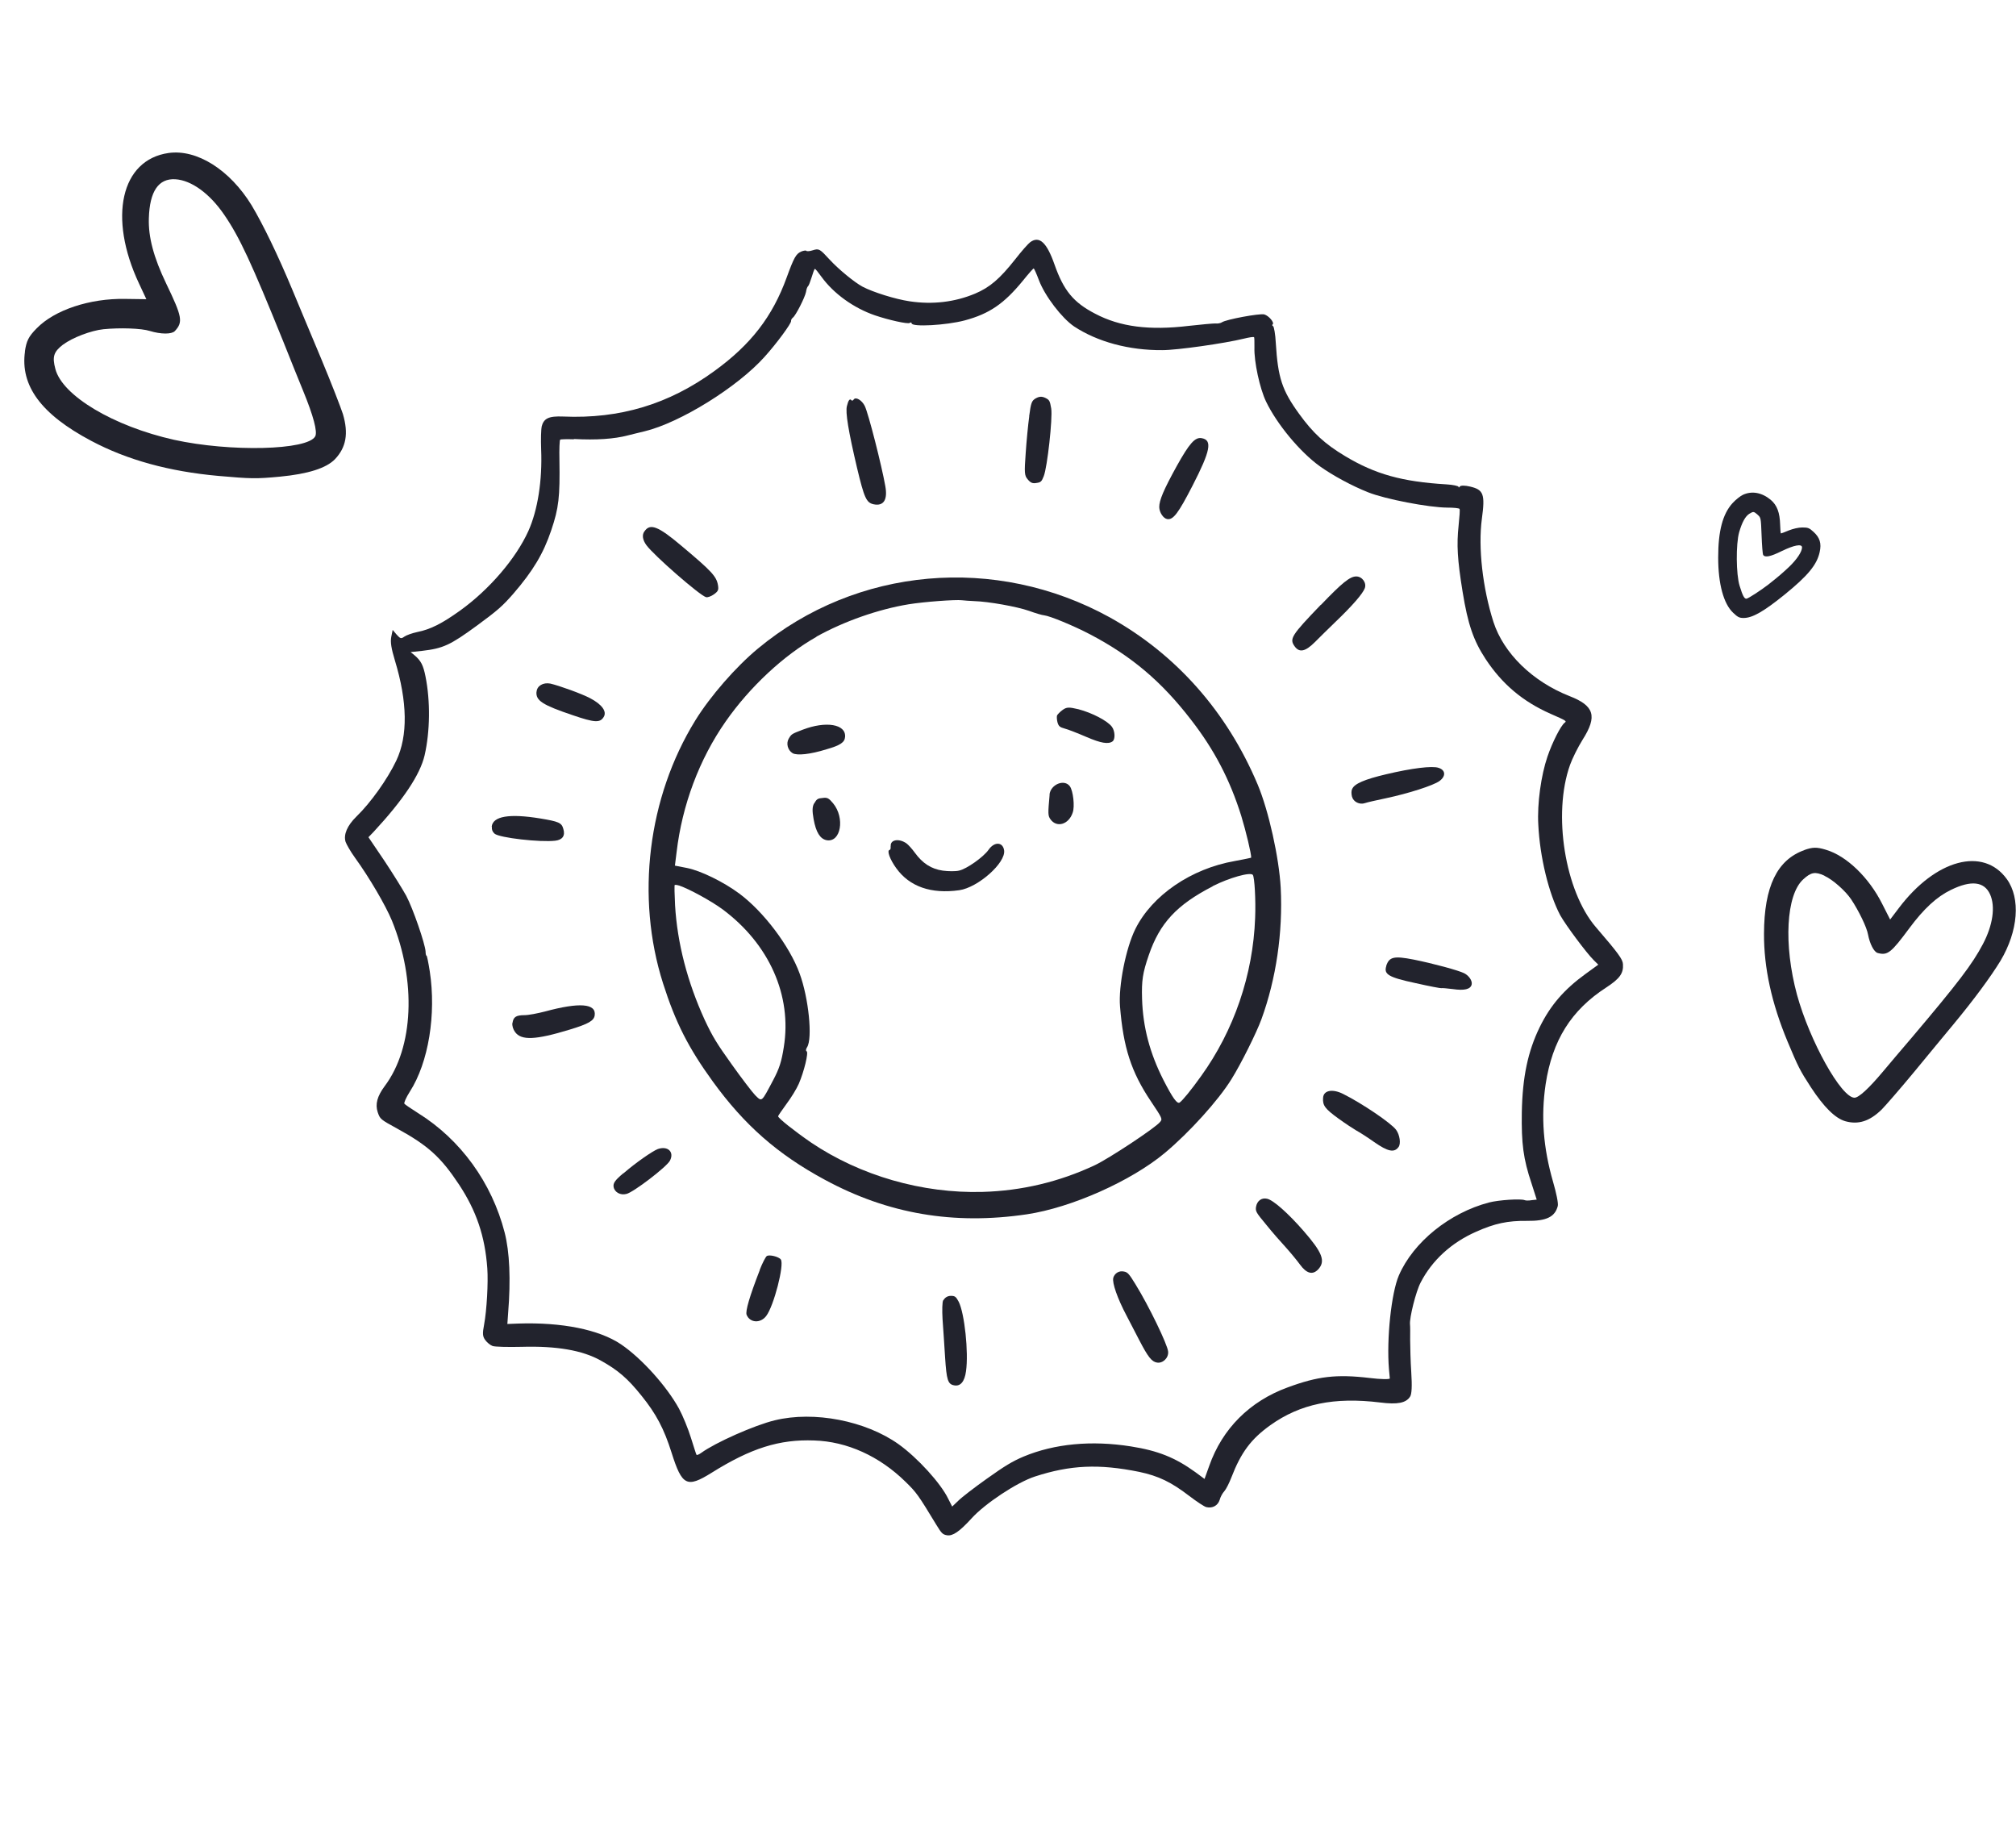 <svg width="176" height="159" viewBox="0 0 176 159" fill="none" xmlns="http://www.w3.org/2000/svg">
<path fillRule="evenodd" clipRule="evenodd" d="M2.184 30.663C1.749 33.663 3.592 36.164 7.955 38.475C11.094 40.143 14.749 41.151 19.064 41.54C21.908 41.788 22.32 41.804 24.441 41.605C26.901 41.368 28.477 40.865 29.24 40.085C30.22 39.053 30.439 37.837 29.937 36.141C29.779 35.642 28.933 33.449 28.033 31.295C27.127 29.153 26.01 26.452 25.525 25.298C24.255 22.25 22.965 19.59 21.964 17.915C20.064 14.819 17.187 13.005 14.718 13.354C10.558 13.946 9.425 18.975 12.136 24.746L12.777 26.115L10.925 26.09C7.846 26.034 4.774 27.048 3.207 28.654C2.491 29.376 2.306 29.761 2.171 30.689L2.184 30.663ZM5.54 30.065C6.28 29.488 7.944 28.849 9.028 28.737C10.465 28.594 12.349 28.653 13.082 28.889C14.053 29.183 14.976 29.186 15.26 28.902C15.997 28.108 15.911 27.664 14.506 24.744C13.416 22.473 12.941 20.692 12.995 19.056C13.062 16.694 13.844 15.558 15.31 15.646C16.709 15.733 18.303 16.888 19.567 18.735C20.908 20.689 21.934 22.893 24.738 29.828C25.324 31.301 26.095 33.221 26.465 34.115C27.371 36.323 27.727 37.691 27.521 38.082C26.876 39.308 20.088 39.465 15.193 38.388C9.902 37.203 5.439 34.538 4.834 32.206C4.547 31.123 4.68 30.71 5.527 30.058L5.54 30.065Z" fill="#22232D"/>
<g clipPath="url(#clip0_56_30)">
<path fillRule="evenodd" clipRule="evenodd" d="M152.16 43.19C151.93 43.3 151.52 43.62 151.24 43.93C150.39 44.88 150 46.35 150 48.66C150 50.97 150.47 52.7 151.31 53.49C151.71 53.87 151.85 53.94 152.22 53.94C152.99 53.94 153.97 53.38 155.8 51.9C157.82 50.26 158.62 49.3 158.86 48.19C159.03 47.43 158.88 46.93 158.32 46.42C157.95 46.08 157.84 46.04 157.34 46.04C157 46.04 156.55 46.15 156.16 46.3C155.81 46.45 155.51 46.56 155.48 46.56C155.45 46.56 155.42 46.22 155.41 45.81C155.38 44.75 155.15 44.11 154.59 43.63C153.83 43 152.96 42.82 152.16 43.19ZM153.44 44.93C153.73 45.18 153.73 45.19 153.79 46.75C153.82 47.6 153.88 48.37 153.93 48.44C154.09 48.68 154.56 48.59 155.53 48.11C156.64 47.57 157.32 47.45 157.32 47.78C157.32 48.15 156.87 48.83 156.19 49.48C155.58 50.05 155.33 50.27 154.37 51.03C153.75 51.51 152.6 52.26 152.46 52.26C152.28 52.26 152.14 52.01 151.87 51.13C151.56 50.14 151.54 47.49 151.83 46.46C152.08 45.59 152.37 45.07 152.71 44.85C153.08 44.63 153.09 44.63 153.44 44.92V44.93Z" fill="#22232D"/>
</g>
<g clipPath="url(#clip1_56_30)">
<path fillRule="evenodd" clipRule="evenodd" d="M157.531 74.199C155.144 75.043 154.012 77.379 154 81.503C153.988 84.472 154.664 87.565 156.055 90.907C156.978 93.106 157.125 93.416 158.097 94.907C159.229 96.634 160.214 97.603 161.087 97.863C162.232 98.186 163.216 97.876 164.274 96.845C164.582 96.534 165.874 95.056 167.116 93.553C168.347 92.05 169.909 90.174 170.574 89.367C172.333 87.242 173.798 85.255 174.647 83.863C176.197 81.255 176.418 78.422 175.2 76.733C173.145 73.888 168.987 75.006 165.775 79.255L165.012 80.261L164.311 78.882C163.154 76.584 161.21 74.708 159.414 74.174C158.602 73.925 158.245 73.938 157.507 74.199H157.531ZM159.279 76.447C159.992 76.77 161.112 77.752 161.616 78.509C162.281 79.516 162.97 80.932 163.081 81.565C163.24 82.397 163.597 83.081 163.917 83.18C164.791 83.416 165.086 83.18 166.698 81.006C167.953 79.317 169.085 78.273 170.315 77.677C172.087 76.808 173.232 76.944 173.736 78.062C174.216 79.13 173.982 80.758 173.108 82.41C172.186 84.162 170.955 85.776 166.919 90.547C166.058 91.553 164.938 92.87 164.422 93.491C163.142 95.019 162.268 95.814 161.899 95.814C160.743 95.814 157.987 90.857 156.879 86.82C155.698 82.447 155.932 78.112 157.421 76.758C158.11 76.124 158.466 76.062 159.279 76.435V76.447Z" fill="#22232D"/>
</g>
<path fillRule="evenodd" clipRule="evenodd" d="M47.296 37.218C47.232 37.468 47.211 38.365 47.243 39.224C47.353 41.928 46.949 44.511 46.131 46.342C45.037 48.764 42.708 51.47 40.156 53.303C38.569 54.436 37.573 54.938 36.443 55.163C35.976 55.264 35.469 55.445 35.297 55.57C35.018 55.772 34.953 55.751 34.628 55.393L34.281 54.982L34.156 55.599C34.073 56.05 34.159 56.598 34.474 57.642C35.572 61.258 35.625 64.223 34.595 66.395C33.828 68.003 32.371 70.06 31.11 71.279C30.316 72.059 29.972 72.851 30.172 73.487C30.255 73.715 30.602 74.329 30.989 74.863C32.239 76.587 33.666 79.031 34.212 80.349C36.366 85.626 36.112 91.443 33.585 94.802C32.93 95.684 32.745 96.378 32.974 97.077C33.187 97.687 33.195 97.698 34.688 98.516C37.38 99.993 38.489 101.004 40.07 103.388C41.586 105.683 42.342 107.9 42.542 110.708C42.632 111.915 42.494 114.391 42.264 115.61C42.114 116.397 42.127 116.642 42.361 116.964C42.514 117.176 42.799 117.411 43.001 117.485C43.202 117.56 44.335 117.587 45.544 117.559C48.591 117.471 50.839 117.861 52.429 118.745C53.966 119.599 54.807 120.33 56.002 121.822C57.274 123.395 57.967 124.691 58.632 126.805C59.544 129.691 59.968 129.892 62.113 128.558C65.559 126.4 68.04 125.62 71.069 125.732C73.948 125.817 76.781 127.106 79.057 129.342C80.014 130.278 80.151 130.467 81.745 133.095C82.191 133.824 82.291 133.939 82.667 134.005C83.174 134.096 83.773 133.679 84.822 132.528C85.976 131.251 88.772 129.393 90.348 128.879C93.449 127.87 95.941 127.761 99.454 128.472C101.138 128.83 102.239 129.355 103.829 130.578C104.482 131.072 105.151 131.52 105.32 131.55C105.852 131.674 106.322 131.418 106.48 130.914C106.544 130.663 106.727 130.327 106.885 130.162C107.046 129.977 107.314 129.444 107.496 128.972C108.349 126.759 109.226 125.597 110.909 124.394C113.523 122.534 116.471 121.924 120.497 122.417C122.011 122.609 122.755 122.46 123.104 121.902C123.249 121.695 123.283 120.974 123.207 119.807C123.142 118.837 123.112 117.552 123.109 116.96C123.116 116.361 123.116 115.75 123.097 115.611C123.032 115.047 123.613 112.709 124.032 111.93C125.027 110.005 126.709 108.463 128.857 107.517C130.502 106.782 131.625 106.546 133.308 106.564C135.011 106.586 135.757 106.214 135.998 105.259C136.052 105.017 135.869 104.131 135.583 103.15C134.73 100.189 134.516 97.476 134.936 94.643C135.516 90.812 137.161 88.178 140.226 86.194C141.404 85.425 141.739 84.961 141.688 84.167C141.672 83.738 141.301 83.226 139.323 80.927C136.625 77.792 135.536 71.047 137.066 66.765C137.259 66.218 137.758 65.212 138.168 64.558C139.469 62.512 139.184 61.599 137.019 60.758C133.788 59.486 131.265 57.022 130.38 54.287C129.438 51.338 129.033 47.797 129.37 45.279C129.664 43.132 129.516 42.747 128.35 42.472C127.894 42.362 127.518 42.362 127.445 42.466C127.384 42.562 127.333 42.582 127.335 42.495C127.327 42.416 126.841 42.31 126.277 42.278C122.408 42.045 120.071 41.397 117.433 39.814C115.639 38.739 114.626 37.793 113.416 36.124C111.925 34.066 111.567 32.985 111.38 29.948C111.344 29.176 111.218 28.505 111.145 28.472C111.064 28.429 111.046 28.358 111.099 28.319C111.292 28.179 110.774 27.553 110.366 27.442C109.965 27.342 107.017 27.884 106.674 28.133C106.577 28.203 106.309 28.262 106.091 28.233C105.879 28.234 104.845 28.321 103.787 28.443C100.337 28.857 97.791 28.53 95.621 27.388C93.709 26.399 92.862 25.367 92.058 23.082C91.385 21.16 90.737 20.561 89.943 21.136C89.76 21.269 89.176 21.93 88.634 22.628C87.284 24.336 86.417 25.083 85.126 25.629C83.354 26.37 81.424 26.599 79.423 26.301C78.139 26.112 76.203 25.496 75.306 25.026C74.58 24.636 73.2 23.499 72.423 22.653C71.571 21.727 71.501 21.675 70.967 21.842C70.704 21.931 70.441 21.952 70.4 21.896C70.36 21.841 70.153 21.872 69.939 21.96C69.496 22.162 69.319 22.46 68.673 24.235C67.442 27.621 65.564 30.068 62.376 32.379C58.401 35.277 54.132 36.572 49.162 36.357C47.897 36.307 47.473 36.513 47.282 37.244L47.296 37.218ZM50.108 38.318C52.068 38.425 53.626 38.314 54.796 38.008C55.175 37.921 55.846 37.74 56.284 37.643C59.377 36.895 64.393 33.784 66.752 31.142C67.825 29.956 69.081 28.232 69.062 28.025C69.046 27.935 69.123 27.794 69.22 27.724C69.467 27.545 70.266 25.981 70.365 25.485C70.4 25.239 70.478 25.03 70.542 24.984C70.606 24.937 70.733 24.591 70.853 24.215C70.966 23.828 71.089 23.501 71.132 23.47C71.175 23.439 71.419 23.754 71.71 24.154C72.782 25.634 74.523 26.883 76.379 27.523C77.574 27.93 79.255 28.306 79.416 28.189C79.502 28.127 79.588 28.133 79.585 28.22C79.604 28.562 82.625 28.392 84.217 27.968C86.37 27.391 87.651 26.514 89.293 24.509C89.784 23.899 90.208 23.422 90.245 23.429C90.283 23.435 90.495 23.909 90.705 24.47C91.224 25.841 92.705 27.771 93.769 28.493C95.805 29.834 98.561 30.586 101.474 30.561C102.755 30.566 106.925 29.97 108.592 29.559C109.051 29.447 109.446 29.381 109.486 29.437C109.51 29.47 109.521 29.87 109.514 30.333C109.474 31.567 109.98 33.915 110.532 35.059C111.486 37.031 113.478 39.44 115.226 40.7C116.347 41.5 118.02 42.408 119.444 42.972C120.921 43.564 124.71 44.296 126.356 44.307C126.896 44.306 127.371 44.352 127.42 44.419C127.468 44.486 127.415 45.135 127.337 45.887C127.161 47.542 127.229 48.833 127.688 51.657C128.146 54.481 128.63 55.894 129.684 57.506C131.135 59.712 132.943 61.235 135.374 62.307C136.744 62.909 136.798 62.938 136.594 63.086C136.258 63.346 135.526 64.776 135.097 66.037C134.54 67.663 134.19 70.139 134.296 71.98C134.434 74.815 135.202 77.975 136.205 79.878C136.68 80.738 138.503 83.184 139.137 83.81L139.534 84.201L138.429 85.002C136.528 86.38 135.35 87.759 134.417 89.657C133.385 91.78 132.916 94.003 132.857 97.084C132.815 99.829 132.985 101.148 133.704 103.291L134.158 104.709L133.718 104.757C133.471 104.8 133.192 104.799 133.111 104.756C132.765 104.616 130.869 104.735 129.999 104.958C126.557 105.858 123.382 108.414 122.122 111.329C121.463 112.859 121.041 116.864 121.257 119.49C121.293 119.855 121.328 120.219 121.333 120.317C121.33 120.404 120.541 120.399 119.585 120.278C116.666 119.933 115.039 120.128 112.405 121.104C109.103 122.31 106.712 124.704 105.57 127.942L105.158 129.089L104.346 128.489C102.597 127.229 101.112 126.626 98.727 126.25C95.287 125.706 92.054 126.013 89.351 127.141C88.387 127.551 87.714 127.955 86.149 129.072C85.056 129.847 83.921 130.721 83.65 131.002L83.127 131.5L82.78 130.818C82.132 129.472 80.114 127.253 78.443 126.054C75.571 124.013 71.07 123.135 67.647 123.97C65.862 124.399 62.458 125.916 61.223 126.811C61.03 126.951 60.845 127.034 60.804 126.979C60.772 126.934 60.559 126.257 60.32 125.497C60.075 124.707 59.61 123.568 59.274 122.947C58.193 120.981 56.011 118.558 54.209 117.336C52.291 116.046 49.038 115.4 45.233 115.527L44.294 115.564L44.36 114.616C44.6 111.694 44.491 109.261 44.055 107.575C42.935 103.229 40.21 99.469 36.508 97.163C35.906 96.785 35.353 96.405 35.304 96.339C35.248 96.261 35.46 95.785 35.782 95.28C37.413 92.74 38.095 88.53 37.518 84.774C37.396 83.997 37.27 83.393 37.237 83.416C37.205 83.439 37.151 83.275 37.154 83.052C37.108 82.356 36.048 79.29 35.47 78.198C35.163 77.64 34.3 76.246 33.545 75.114L32.166 73.076L32.606 72.621C35.199 69.826 36.677 67.618 37.07 65.924C37.547 63.848 37.578 61.179 37.147 59.048C36.95 58.054 36.745 57.659 36.168 57.178L35.848 56.918L36.866 56.808C38.678 56.597 39.296 56.319 41.639 54.604C43.456 53.27 43.864 52.907 44.805 51.834C46.533 49.835 47.443 48.31 48.123 46.29C48.785 44.334 48.89 43.393 48.839 40.137C48.817 39.203 48.851 38.415 48.905 38.376C48.959 38.337 49.49 38.325 50.095 38.345L50.108 38.318Z" fill="#22232D"/>
<path fillRule="evenodd" clipRule="evenodd" d="M56.252 46.388C56.034 46.698 56.099 47.126 56.43 47.582C57.075 48.472 61.081 51.966 61.637 52.123C61.766 52.165 62.09 52.048 62.327 51.877C62.702 51.605 62.748 51.487 62.681 51.078C62.548 50.308 62.148 49.868 59.477 47.63C57.454 45.923 56.751 45.653 56.263 46.38L56.252 46.388Z" fill="#22232D"/>
<path fillRule="evenodd" clipRule="evenodd" d="M73.94 35.433C73.788 35.968 74.076 37.677 74.817 40.822C75.452 43.483 75.637 43.875 76.263 44.015C77.133 44.199 77.512 43.637 77.288 42.424C76.978 40.664 75.815 36.077 75.492 35.428C75.245 34.929 74.702 34.609 74.531 34.87C74.469 34.965 74.378 34.998 74.337 34.942C74.2 34.753 74.061 34.922 73.94 35.433Z" fill="#22232D"/>
<path fillRule="evenodd" clipRule="evenodd" d="M46.836 60.373C46.764 61.155 47.347 61.53 50.014 62.431C51.907 63.078 52.385 63.104 52.699 62.588C53.007 62.11 52.556 61.487 51.524 60.945C50.78 60.551 48.809 59.842 48.044 59.667C47.415 59.546 46.878 59.867 46.844 60.385L46.836 60.373Z" fill="#22232D"/>
<path fillRule="evenodd" clipRule="evenodd" d="M89.856 36.335C89.752 37.072 89.613 38.53 89.544 39.564C89.419 41.267 89.433 41.512 89.723 41.844C89.97 42.14 90.142 42.219 90.488 42.155C90.862 42.105 90.939 42.032 91.122 41.56C91.435 40.773 91.905 36.496 91.773 35.658C91.657 34.979 91.62 34.904 91.241 34.721C90.951 34.591 90.728 34.6 90.424 34.769C90.067 34.977 90.006 35.141 89.846 36.343L89.856 36.335Z" fill="#22232D"/>
<path fillRule="evenodd" clipRule="evenodd" d="M42.942 72.172C42.918 72.41 42.996 72.608 43.176 72.766C43.587 73.13 47.191 73.538 48.485 73.38C49.102 73.306 49.365 72.946 49.179 72.351C49.034 71.811 48.779 71.708 47.16 71.439C44.466 70.999 43.016 71.236 42.923 72.169L42.942 72.172Z" fill="#22232D"/>
<path fillRule="evenodd" clipRule="evenodd" d="M66.167 56.611C64.234 58.215 62.016 60.756 60.704 62.878C56.554 69.602 55.488 78.298 57.883 85.827C58.978 89.258 60.094 91.453 62.222 94.39C64.98 98.194 67.884 100.755 72.021 102.983C77.517 105.957 83.256 106.938 89.644 105.991C93.531 105.412 98.745 103.093 101.694 100.633C103.836 98.843 106.371 96.038 107.509 94.195C108.343 92.861 109.703 90.128 110.129 88.954C111.405 85.45 112.006 81.399 111.808 77.488C111.666 74.875 110.762 70.78 109.796 68.477C107.112 62.108 102.657 57.09 96.876 53.882C86.926 48.402 74.779 49.469 66.167 56.611ZM71.276 55.571C73.692 54.227 76.683 53.18 79.317 52.747C80.678 52.524 83.433 52.325 83.972 52.392C84.19 52.421 84.668 52.448 85.06 52.469C86.298 52.505 88.779 52.947 89.835 53.318C90.394 53.524 90.995 53.699 91.148 53.707C91.642 53.756 93.719 54.61 95.199 55.386C98.803 57.287 101.42 59.497 104 62.853C106.005 65.438 107.371 68.046 108.367 71.227C108.776 72.559 109.247 74.542 109.231 74.859C109.228 74.878 108.584 75.006 107.792 75.156C103.998 75.818 100.587 78.138 99.12 81.085C98.286 82.758 97.635 86.064 97.779 87.843C98.063 91.421 98.76 93.58 100.48 96.134C101.483 97.63 101.496 97.671 101.276 97.932C100.866 98.451 96.764 101.152 95.578 101.706C92.461 103.168 89.172 103.94 85.786 104.035C80.523 104.185 75.098 102.619 70.805 99.724C69.365 98.732 67.909 97.581 67.931 97.43C67.939 97.373 68.266 96.899 68.66 96.358C69.052 95.837 69.551 95.034 69.739 94.593C70.197 93.531 70.609 91.84 70.419 91.758C70.336 91.733 70.349 91.571 70.459 91.406C70.953 90.641 70.596 87.099 69.808 84.972C68.933 82.569 66.652 79.556 64.532 77.988C63.154 76.967 61.179 76.006 59.99 75.765L58.921 75.556L59.068 74.38C59.551 70.28 61.042 66.281 63.349 62.98C65.452 59.962 68.436 57.188 71.273 55.59L71.276 55.571ZM59.255 77.282C60.085 77.546 62.089 78.638 63.075 79.366C67.156 82.398 69.159 86.902 68.426 91.403C68.228 92.667 68.038 93.263 67.499 94.281C66.461 96.239 66.536 96.184 65.934 95.602C65.674 95.333 64.746 94.121 63.895 92.924C62.567 91.069 62.215 90.493 61.518 89.012C60.01 85.711 59.129 82.328 58.934 79.008C58.885 78.059 58.871 77.272 58.903 77.248C58.935 77.225 59.107 77.236 59.263 77.293L59.255 77.282ZM105.863 77.351C107.285 76.626 109.173 76.089 109.374 76.367C109.527 76.579 109.639 78.585 109.575 80.124C109.393 85.092 107.724 89.95 104.858 93.928C103.981 95.157 103.249 96.045 102.991 96.231C102.765 96.395 102.373 95.831 101.572 94.273C100.381 91.93 99.778 89.652 99.704 87.177C99.657 85.599 99.751 84.938 100.289 83.376C101.243 80.581 102.722 78.983 105.871 77.362L105.863 77.351Z" fill="#22232D"/>
<path fillRule="evenodd" clipRule="evenodd" d="M68.862 64.464C68.61 64.885 68.766 65.484 69.202 65.746C69.586 65.959 70.719 65.851 72.161 65.4C73.355 65.06 73.739 64.798 73.776 64.33C73.878 63.205 72.108 62.909 70.06 63.698C69.112 64.063 69.101 64.071 68.862 64.464Z" fill="#22232D"/>
<path fillRule="evenodd" clipRule="evenodd" d="M71.092 70.094C70.907 70.38 70.899 70.776 71.029 71.497C71.234 72.638 71.594 73.225 72.166 73.337C73.406 73.558 73.789 71.397 72.728 70.113C72.365 69.68 72.233 69.589 71.82 69.651C71.401 69.683 71.296 69.742 71.1 70.105L71.092 70.094Z" fill="#22232D"/>
<path fillRule="evenodd" clipRule="evenodd" d="M92.279 62.474C92.247 62.566 92.266 62.84 92.322 63.054C92.419 63.391 92.532 63.479 92.94 63.59C93.22 63.659 94.087 63.997 94.85 64.327C96.112 64.871 96.762 64.977 97.127 64.712C97.374 64.533 97.35 63.822 97.076 63.443C96.697 62.921 95.332 62.213 94.142 61.904C93.312 61.708 93.119 61.713 92.765 61.97C92.539 62.133 92.325 62.356 92.271 62.463L92.279 62.474Z" fill="#22232D"/>
<path fillRule="evenodd" clipRule="evenodd" d="M77.746 73.874C77.781 74.035 77.733 74.172 77.663 74.188C77.405 74.239 77.69 75.017 78.255 75.796C79.408 77.386 81.28 78.049 83.747 77.702C85.38 77.469 87.825 75.307 87.66 74.222C87.552 73.485 86.816 73.442 86.309 74.165C85.861 74.813 84.364 75.864 83.719 75.992C83.429 76.066 82.785 76.058 82.312 75.994C81.311 75.854 80.542 75.359 79.873 74.436C79.623 74.091 79.29 73.722 79.123 73.605C78.446 73.145 77.692 73.302 77.765 73.877L77.746 73.874Z" fill="#22232D"/>
<path fillRule="evenodd" clipRule="evenodd" d="M91.634 69.356C91.484 71.025 91.479 71.199 91.713 71.521C92.261 72.278 93.308 71.96 93.646 70.935C93.847 70.399 93.685 69.023 93.403 68.634C92.919 67.966 91.711 68.469 91.623 69.364L91.634 69.356Z" fill="#22232D"/>
<path fillRule="evenodd" clipRule="evenodd" d="M102.732 40.679C101.579 42.77 101.201 43.672 101.204 44.264C101.215 44.731 101.556 45.247 101.895 45.307C102.421 45.401 102.872 44.803 104.121 42.37C105.677 39.342 105.856 38.414 104.916 38.247C104.325 38.132 103.829 38.713 102.732 40.679Z" fill="#22232D"/>
<path fillRule="evenodd" clipRule="evenodd" d="M44.733 89.284C44.698 89.53 44.79 89.837 44.967 90.081C45.507 90.827 46.737 90.784 49.728 89.872C51.379 89.371 51.851 89.096 51.918 88.623C52.065 87.584 50.578 87.474 47.581 88.288C46.932 88.454 46.129 88.612 45.782 88.608C45.049 88.613 44.816 88.766 44.741 89.295L44.733 89.284Z" fill="#22232D"/>
<path fillRule="evenodd" clipRule="evenodd" d="M115.309 52.789C112.723 55.479 112.548 55.758 113.032 56.425C113.443 56.993 113.972 56.864 114.78 56.058C115.15 55.688 115.979 54.866 116.626 54.245C118.086 52.847 118.974 51.813 119.146 51.349C119.328 50.878 118.917 50.31 118.396 50.315C117.856 50.316 117.172 50.863 115.317 52.8L115.309 52.789Z" fill="#22232D"/>
<path fillRule="evenodd" clipRule="evenodd" d="M54.422 102.403C53.678 103.026 53.517 103.279 53.569 103.598C53.647 104.067 54.165 104.353 54.686 104.213C55.282 104.087 58.221 101.838 58.489 101.304C58.886 100.541 58.29 99.989 57.417 100.299C56.947 100.487 55.528 101.465 54.43 102.414L54.422 102.403Z" fill="#22232D"/>
<path fillRule="evenodd" clipRule="evenodd" d="M118.035 68.885C117.965 69.038 117.973 69.32 118.03 69.534C118.156 70.002 118.707 70.264 119.174 70.096C119.356 70.031 120.173 69.847 120.997 69.674C122.984 69.252 125.134 68.558 125.66 68.177C126.24 67.757 126.21 67.219 125.592 67.022C125.042 66.827 123.227 67.056 121.033 67.577C119.13 68.024 118.217 68.414 118.045 68.877L118.035 68.885Z" fill="#22232D"/>
<path fillRule="evenodd" clipRule="evenodd" d="M66.331 110.858C65.438 113.151 65.06 114.459 65.181 114.762C65.466 115.472 66.393 115.53 66.892 114.863C67.552 114.011 68.49 110.379 68.167 109.934C67.99 109.689 67.152 109.482 66.937 109.638C66.84 109.708 66.551 110.257 66.323 110.846L66.331 110.858Z" fill="#22232D"/>
<path fillRule="evenodd" clipRule="evenodd" d="M121.028 84.312C120.789 85.044 121.206 85.303 123.591 85.814C124.786 86.085 125.809 86.276 125.841 86.253C125.873 86.229 126.311 86.269 126.832 86.332C127.842 86.483 128.381 86.346 128.478 85.937C128.553 85.611 128.241 85.158 127.827 84.949C127.314 84.693 125.115 84.098 123.409 83.756C121.693 83.422 121.285 83.514 121.02 84.3L121.028 84.312Z" fill="#22232D"/>
<path fillRule="evenodd" clipRule="evenodd" d="M82.35 113.483C82.253 113.621 82.243 114.375 82.287 115.158C82.341 115.933 82.447 117.434 82.509 118.492C82.636 120.453 82.749 120.812 83.284 120.917C83.845 121.036 84.215 120.598 84.336 119.679C84.568 118.035 84.209 114.647 83.698 113.626C83.461 113.186 83.376 113.113 83.029 113.109C82.734 113.109 82.51 113.237 82.358 113.494L82.35 113.483Z" fill="#22232D"/>
<path fillRule="evenodd" clipRule="evenodd" d="M115.506 95.831C115.461 96.491 115.671 96.78 116.842 97.628C117.463 98.078 118.177 98.544 118.4 98.671C118.642 98.801 119.359 99.248 119.972 99.687C121.165 100.519 121.726 100.638 122.099 100.113C122.313 99.822 122.2 99.056 121.886 98.622C121.458 98.032 118.89 96.296 117.252 95.482C116.325 95.017 115.552 95.17 115.509 95.812L115.506 95.831Z" fill="#22232D"/>
<path fillRule="evenodd" clipRule="evenodd" d="M97.193 111.548C97.077 111.954 97.548 113.327 98.355 114.846C98.726 115.561 99.226 116.522 99.468 116.992C100.218 118.433 100.543 118.859 101.005 118.932C101.513 119.022 102.036 118.524 101.979 117.971C101.93 117.362 100.282 113.958 99.121 112.085C98.581 111.204 98.449 111.045 98.129 110.988C97.7 110.892 97.311 111.123 97.182 111.556L97.193 111.548Z" fill="#22232D"/>
<path fillRule="evenodd" clipRule="evenodd" d="M109.653 105.333C109.597 105.73 109.651 105.827 110.541 106.896C111.04 107.518 111.82 108.412 112.263 108.888C112.688 109.361 113.23 110.02 113.48 110.364C114.061 111.165 114.59 111.308 115.076 110.803C115.747 110.079 115.448 109.329 113.798 107.436C112.446 105.888 111.162 104.749 110.62 104.633C110.144 104.519 109.736 104.815 109.651 105.352L109.653 105.333Z" fill="#22232D"/>
<defs>
<clipPath id="clip0_56_30">
<rect width="8.92" height="10.95" fill="white" transform="translate(150 43)"/>
</clipPath>
<clipPath id="clip1_56_30">
<rect width="22" height="24" fill="white" transform="translate(154 74)"/>
</clipPath>
</defs>
</svg>
